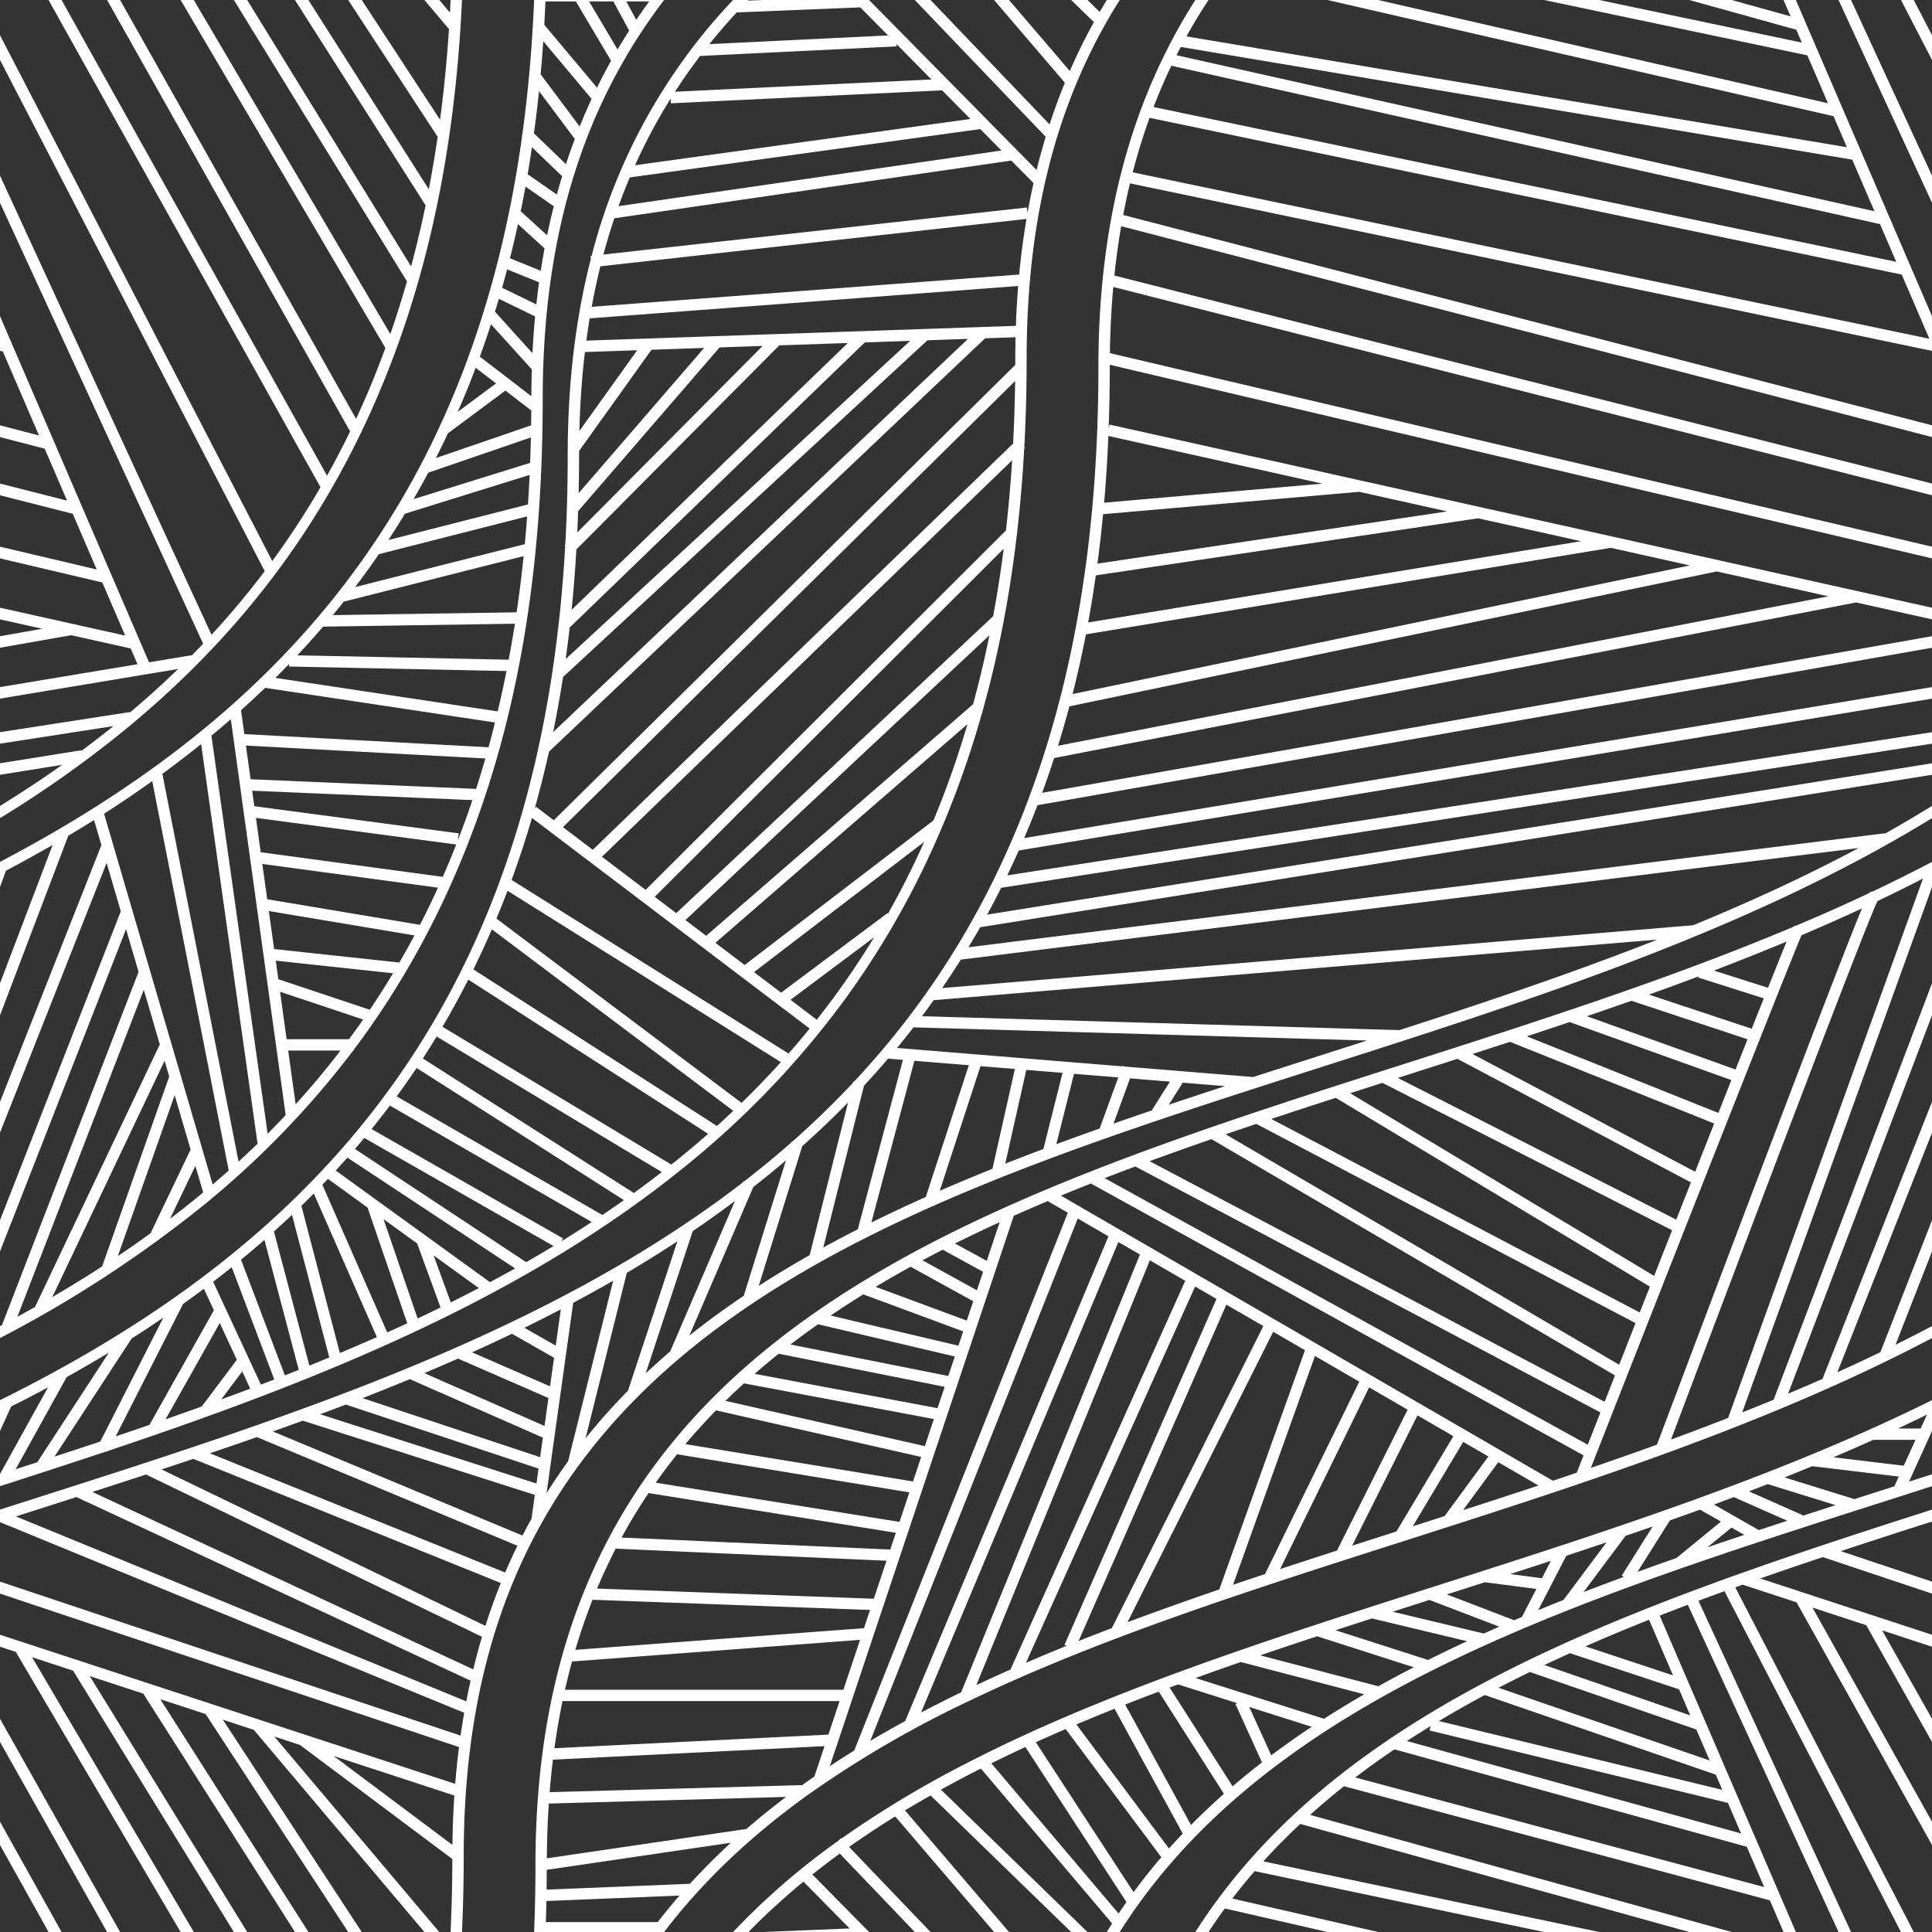 <svg xmlns="http://www.w3.org/2000/svg" viewBox="0 0 600 600"><rect x="0" y="0" width="600" height="600" fill="#333333" stroke="none"/><defs><style>.a{fill:#ff1d25}.b{fill:none}.c{fill:#fff}</style></defs><title>pxg-web-site07</title><path class="a" d="M742-217.41v945H-812v-945H742m6-6H-818v957H748v-957z"/><path class="b" d="M300 0H0v600h600V0H300z"/><path class="c" d="M0 540.976L33.253 600h4.049L0 533.787v7.189zM371.223 600h4.1a175.31 175.31 0 0 1 5.064-7.315L412.252 600h15.759l-45.3-10.4q3.322-4.328 6.943-8.5l89.881 18.9h17.141l-104.329-21.939q5.41-5.966 11.455-11.622L524.624 600H537.8l-130.937-36.372q5.053-4.546 10.539-8.9l132.249 35.435 4.235 9.837h3.841l-42.3-98.257q4.339-1.7 8.74-3.365L570.982 600h3.886l-47.393-102.865q4.018-1.5 8.08-2.974L590.361 600h3.972L538.9 492.959c.763-.276 1.522-.551 2.289-.824l16.75 5.486L600 572.979v-7.234l-37.113-66.5 16.68 5.463L600 540.976v-7.186l-15.468-27.458L600 511.4v-3.712l-53.348-17.476q9.616-3.364 19.438-6.639L600 494.911v-3.723l-28.327-9.47q13.869-4.586 28.059-9.11l.268.111v-3.9C505.534 499.089 416.123 529.671 371.223 600zm140.915-96.964l7.433 17.264-27.2-9.012q9.695-4.26 19.767-8.252zm-24.562 10.379l33.861 11.216 3.484 8.093-45.28-15.638q3.935-1.861 7.935-3.671zm-12.459 5.842l51.692 17.849 4.148 9.634-65.577-22.591q4.804-2.495 9.736-4.892zm-14.017 7.15l71.743 24.717 2.035 4.727-88.016-21.367q6.959-4.168 14.238-8.077zm-16.813 9.633l-.333 1.37 92.668 22.5 4.081 9.478-103.762-28.699q3.627-2.368 7.347-4.65zm-18.3 12.174a267.943 267.943 0 0 1 7.075-4.939l109.431 30.265 5.38 12.5-126.988-34.032q2.504-1.914 5.098-3.795zM581.09 276.877a1.288 1.288 0 0 0-.573.468q-11.319 5.334-22.976 10.236l-.048-.108a1.278 1.278 0 0 0-.54.356c-19.808 8.34-40.244 15.86-60.947 22.966-19.99 6.861-40.224 13.328-60.375 19.772-47.814 15.289-94.713 30.285-135.631 50.054-77.614 37.494-133.708 92.158-133.708 198.554q0 10.658-.424 20.828h40.379c11.7-15.338 26.2-29.209 43.629-41.849A329.439 329.439 0 0 1 300 528.711c40.473-19.578 87.021-34.464 135.428-49.942 56.081-17.932 113.488-36.3 164.572-63.216v-3.722q-5.614 2.964-11.335 5.8L600 388.647v-9.688l-16.017 40.962q-6.624 3.2-13.374 6.241L600 351.773v-9.6l-34 86.045q-5.312 2.344-10.689 4.6L600 315.313v-9.927l-2.057 5.409-47.114 123.895q-4.863 2.005-9.774 3.949L587.247 310.8 600 275.5v-7.833q-9.277 4.862-18.833 9.376zm-26.253 15.544a2370.48 2370.48 0 0 0-5.767 14.34l-16.816-5.337q11.387-4.347 22.584-9.003zm-27.328 10.807l-.114.355 20.365 6.463-.3.75-1.705 4.284-1.747 4.4-26.17-8.682-5.766-1.913q7.753-2.777 15.437-5.657zm-20.851 7.572l36.048 11.961q-1.751 4.415-3.721 9.388l-46.173-16.557q6.937-2.358 13.846-4.792zm-19.22 6.614l50.249 18.017q-1.924 4.856-4.031 10.2L474.15 321.84q6.65-2.189 13.288-4.425zm-18.513 6.135l63.434 25.36q-2.806 7.105-5.916 14.993l-69.153-36.577q5.816-1.874 11.634-3.775zm-32.218 10.377q7.931-2.534 15.892-5.09l72.487 38.34.254-.482-2.639 6.691q-1.058 2.691-2.119 5.383L434.1 334.762c.87-.277 1.736-.557 2.606-.835zm-7.381 2.363l89.957 45.775c-1.882 4.779-3.752 9.525-5.581 14.177l-94.41-56.733q4.999-1.608 10.034-3.218zm-14.492 4.658l97.556 58.625-3.16 8.028-114.43-60.1q9.932-3.3 20.033-6.552zm-24.674 8.094L507.932 410.9l-5.083 12.926-122.213-71.563q4.739-1.619 9.523-3.221zm-13.921 4.735l125.306 73.376a9353.734 9353.734 0 0 0-3.217 8.186l-141.3-74.723q9.486-3.482 19.21-6.838zM300 384.5q5.164-2.519 10.458-4.939l-4.015 12.012-6.443-3.527-3.423-1.871c1.133-.566 2.279-1.119 3.423-1.675zm-7.235 3.613l7.235 3.954 5.308 2.9-1.92 5.744-3.388-1.867-13.516-7.45q3.116-1.665 6.281-3.282zm-9.955 5.287l17.19 9.474 2.252 1.24-2.009 6.011-.243-.091-28.058-10.4q5.337-3.199 10.868-6.234zm-14.7 8.582l31.017 11.492-1.483 4.438-39.682-9.351q4.97-3.382 10.145-6.583zm-16.953 11.334c.956-.693 1.928-1.37 2.9-2.054l42.468 10.01-2.022 6.05-49.008-9.77q2.772-2.146 5.659-4.24zm-9.321 7.1l51.536 10.272-2.215 6.628-56.787-10.66q3.63-3.167 7.463-6.24zm-10.785 9.205l58.978 11.071-2.814 8.414-61.9-14.059q2.785-2.747 5.733-5.425zM222.373 438l63.715 14.472-2.542 7.6-70.679-11.587q4.508-5.365 9.506-10.485zm-12.092 13.64l72.132 11.826-3.063 9.167-75.713-12.168q3.17-4.494 6.645-8.825zm-8.862 12.04l76.8 12.343-1.738 5.2-83.438-3.723q3.857-7.1 8.376-13.819zm-10.207 17.262l84.1 3.759-3.943 11.8-85.937-3.158q2.662-6.343 5.78-12.4zm-7.2 15.875l86.19 3.169-1.891 5.656-89.639 6.733q2.358-7.975 5.344-15.557zm-6.368 19.174l89.455-6.72-5.177 15.489h-86.461q1.005-4.442 2.188-8.768zm26.619 80.932h-34.746c.074-2.172.139-4.349.184-6.546l41.3-1.684q-3.48 4.017-6.734 8.231zm9.989-11.893l-44.5 1.814q.041-3.059.053-6.149l57.178-8.414q-6.659 6.119-12.727 12.751zm17.526-17.021l-61.951 9.117q.058-8.7.615-17.012l73.69-2.062q-6.376 4.807-12.35 9.959zm21.131-16.284q-1.906 1.319-3.779 2.661l-78.43 2.194q.413-5.115 1.017-10.09l84.347-4.2zm-80.729-8.791q1.03-7.483 2.514-14.647h86.049L257.27 538.7zm85.532 5.553l2.134-6.388.1-.006-.011-.244L300 421.979l14.839-44.4q5.214-2.323 10.54-4.567l6.242 3.617L300 456.247l-34.713 87.41q-3.84 2.37-7.57 4.831zm12.565-7.852L300 465.806l34.706-87.388 9.536 5.527L300 489.443l-18.892 45.048q-5.508 2.998-10.827 6.145zM300 521.862l-1.517 3.712q-6.32 3.061-12.442 6.273L300 498.562l47.32-112.837 6.7 3.881L300 521.86zm3.214 1.459L357.1 391.395l10.988 6.367-54.283 120.733q-5.356 2.367-10.591 4.826zm15.4-6.923l52.537-116.859 6.636 3.847-47.2 107.437.676.3q-6.393 2.577-12.647 5.277zm16.343-6.759l45.9-104.472 11.489 6.659-47.046 93.792q-5.214 1.982-10.341 4.02zm15.2-5.856l45.245-90.188 9.869 5.719-26.613 74.307q-14.458 4.947-28.495 10.162zm32.769-11.615l25.447-71.055 13.761 7.977-29.277 59.751q-4.981 1.654-9.925 3.327zm14.618-4.877l27.656-56.429 11.959 6.932-21.942 43.749q-8.874 2.862-17.666 5.747zm36.13-11.668q-6.9 2.2-13.759 4.408l20.3-40.465 11.138 6.455zm5.084-1.623l15.651-26.21 7.822 4.531-13.6 18.515q-4.936 1.588-9.873 3.164zm15.6-5.009L465.3 454.1l12.5 7.243q-11.694 3.879-23.437 7.649zm35.316-11.633q-3.7 1.257-7.414 2.5l-152.788-88.55q4.616-1.9 9.313-3.754l153.005 84.424a7610.216 7610.216 0 0 0-2.112 5.381zm-146.62-91.477q4.729-1.836 9.532-3.624l144.443 76.385c-1.5 3.825-2.83 7.2-3.938 10.024zm151 89.987c16.791-42.783 43.612-110.96 57.205-145.073 4.36-10.944 7.356-18.372 8.223-20.336q9.474-4.035 18.764-8.337c-1.613 3.85-4.3 10.663-9.025 22.834q-1.078 2.778-2.26 5.839c-5.276 13.66-12.092 31.476-20.311 53.092-14.95 39.32-29.9 79.03-32.06 84.76q-10.212 3.692-20.538 7.221zm103.157-183.035L583.495 310.8l-46.812 129.558q-8.8 3.433-17.724 6.7c12.508-33.225 36.872-97.67 51.784-136.259 6.47-16.74 11.161-28.614 12.333-30.958q7.135-3.411 14.135-7.008zm-14.573 7.211a.314.314 0 0 1-.04.024.142.142 0 0 1 .04-.024z"/><path class="c" d="M300 547.685a321.656 321.656 0 0 0-38.75 23.335l-.116-.121-.858.821A223.336 223.336 0 0 0 227.655 600h4.8a211.891 211.891 0 0 1 17.074-15.635l14.328 14.535-26.837 1.1h32.871l-17.6-17.865q4.133-3.295 8.511-6.484L284.1 600h4.884L263.7 573.583q6.949-4.916 14.311-9.473L300 589.808 308.72 600h4.641L300 584.384l-18.945-22.142q3.919-2.369 7.948-4.644l11 10.684L332.658 600h5.063L300 563.359l-7.783-7.564q3.847-2.124 7.783-4.184 2.3-1.2 4.627-2.373l40.749 48.11c-.56.876-1.108 1.764-1.653 2.651h4.023c12.936-20.467 30.326-38.469 52.424-54.494 49.469-35.873 115.57-57.01 185.552-79.384q7.127-2.277 14.278-4.575v-3.769l-.046.083q-3.55 1.141-7.1 2.277L600 444.413v-9.582c-48.057 23.809-101.495 40.9-154.35 57.8-51.768 16.55-102.458 32.759-145.65 55.054zm47.389 46.583l-39.517-46.655q5.217-2.58 10.57-5.057L349.83 590.7q-1.243 1.766-2.441 3.567zm4.651-6.639l-30.354-46.559q4.586-2.078 9.267-4.1l29.7 39.812q-4.499 5.255-8.613 10.846zm10.993-13.559l-28.745-38.525q5.858-2.482 11.846-4.873l21.172 38.755q-2.174 2.286-4.272 4.642zm6.841-7.3l-20.433-37.406q5.166-2.034 10.418-4.014l20.241 31.736.016-.012q-5.296 4.692-10.242 9.697zm12.926-12.022l-19.563-30.664 2.635-.975 18.387 5.831-.583.266 8.249 18.118q-4.678 3.612-9.125 7.424zm12-9.618l-6.836-15.015 19.4 6.152q-6.454 4.281-12.564 8.863zm16.387-11.352l-39.9-12.65q6.959-2.519 14.049-4.97l38.336 10.019q-6.372 3.685-12.484 7.6zm16.883-10.1l-36.706-9.594q8.767-2.993 17.687-5.925l30 9.63q-5.575 2.873-10.98 5.889zm15.445-8.16l-28.756-9.233q5.622-1.836 11.3-3.666l29.556 7.072q-6.137 2.845-12.099 5.827zm17.305-8.208l-28.3-6.773q5.689-1.827 11.418-3.657l21.675 8.3q-2.407 1.056-4.792 2.131zm69.43-26.778l7.485-6.13 3.98 2.271q-5.758 1.913-11.463 3.859zm68.2-41.226l-1.965 4.32h-7.04q4.529-2.126 9.003-4.319zm-16.678 7.846h13.11l-3.655 8.035-21.847-2.614q6.232-2.652 12.39-5.421zm-18.981 8.186l26.9 3.218-1.378 3.033-3.668 1.171-8.743 2.8-21.695-6.73q4.308-1.722 8.582-3.491zm-13.816 5.562l21.077 6.538q-5.151 1.656-10.278 3.315l.088-.2-16.712-7.4q2.917-1.114 5.825-2.253zm-10.516 4.041l16.6 7.345q-4.429 1.441-8.837 2.9l-13.93-7.945q3.087-1.141 6.166-2.303zm-10.5 3.889l6.5 3.7-13.828 11.326q-6.081 2.125-12.081 4.3l10.047-15.972q4.688-1.659 9.359-3.357zm-14.718 5.245l-9.606 15.269.618.388q-6.289 2.315-12.474 4.7l13.048-17.454q4.209-1.441 8.411-2.906zm-14.32 4.916l-13.371 17.885q-3.951 1.565-7.852 3.175l8.716-16.889q6.258-2.067 12.505-4.174zm-17.285 5.744l-2.781 5.388-9.847-1.279q6.311-2.044 12.625-4.112zm-20.5 6.646l16 2.077-4.492 8.7q-1.2.51-2.394 1.021l-20.929-8.017q5.895-1.887 11.81-3.784zM33.54 450.775l.114-.223c64.469-21.594 127.829-46.778 178.523-87.829a278.2 278.2 0 0 0 49.894-51.923 265.193 265.193 0 0 0 27.229-46.532q5.965-13.035 10.7-26.888c10.106-29.51 16.087-61.949 18.082-98.062l.208-.2-.185-.193q.729-13.436.73-27.558c0-43.879 9.363-80.436 28.911-111.365h-4.024q-1.12 1.827-2.206 3.688L337.721 0h-5.061l7.061 6.858q-4.051 7.324-7.485 15.2L313.362 0h-4.642l21.98 25.692q-2.574 6.292-4.744 12.951L300 11.518 288.98 0h-4.88L300 16.618l24.75 25.867q-1.53 5.052-2.826 10.313L300 30.551 269.893 0h-32.886l-4.743.193.191-.193h-4.8a180.337 180.337 0 0 0-43.914 79.457l-.341.043.1.9c-4.682 18.188-7.191 38.354-7.191 60.833q0 14.365-.757 27.869l-.227.229.2.2c-3.255 57.583-16.546 103.687-37.179 141.263C106.452 368.88 57.012 406.583 0 434.831v9.586l3.453-7.6q5.775-2.91 11.45-5.956L0 457.778v3.769q16.65-5.348 33.319-10.886zm17.884-10l16.828-29.9 5.3 11.416-10.913 14.519q-5.591 2.005-11.215 3.966zM68.7 434.61l6.532-8.693 2.48 5.344q-4.489 1.695-9.012 3.349zm61-25.146l-10.59-30.849 10.447 7.56 7.254 19.872q-3.541 1.731-7.111 3.417zm10.294-4.991l-5.333-14.6 14.039 10.154q-4.327 2.261-8.709 4.445zM258.163 310.8q-2.22 2.982-4.512 5.88l-7.75-5.88-.4-.3 25.965-19.42q-6.272 10.295-13.303 19.72zm17.608-27.054l-.138-.185-33.052 24.72-8.413-6.38 52.853-40.463q-5.206 11.639-11.25 22.303zM300 226.418a292.581 292.581 0 0 1-10.142 28.469l-.03-.039-58.573 44.842-9.075-6.89L300 225.283l.446-.387c-.146.504-.294 1.018-.446 1.522zm2.2-7.721l-2.2 1.914-80.694 70.01-6.442-4.887L300 204.111l7.274-6.816q-2.242 11.039-5.074 21.405zm6.221-27.315L300 199.276l-89.986 84.3-6.675-5.063L300 182.1l11.712-11.681q-1.386 10.781-3.287 20.964zm3.971-26.627L300 177.12l-99.5 99.238-13.56-10.285L300 156.794l14.323-13.844q-.711 11.192-1.923 21.806zm2.228-27L300 151.885 184.1 263.914l-9.274-7.033L300 133.384l15.258-15.054q-.133 9.921-.633 19.423zM228.775 3.866L267.2 2.293l8.585 8.712-55.488 2.7q4.031-5.022 8.478-9.839zM217.423 17.38l61.033-2.974-.036-.728 10.85 11.01-79.644 3.8q3.665-5.683 7.797-11.108zm-9.145 13.232l.07 1.469 84.245-4.021L300 35.579l1.358 1.375-1.358.187-102.775 14.172a172.481 172.481 0 0 1 11.053-20.701zM195.581 55.1L300 40.7l4.447-.612 6.561 6.659L300 48.35 192.091 64.035q1.634-4.535 3.49-8.935zm-4.793 12.689L300 51.913l14.081-2.047 6.895 7q-1.028 4.581-1.876 9.327l-.2-1.761-18.9 2.1-112.605 12.52q1.538-5.736 3.393-11.263zm-4.331 14.916L300 70.078l18.787-2.088q-1.422 8.376-2.276 17.272L300 86.51l-116.243 8.779q1.172-6.412 2.7-12.584zm-3.325 16.17L300 90.05l16.2-1.224q-.491 6.061-.709 12.371L300 101.73l-117.9 4.054q.466-3.484 1.031-6.909zm-1.481 10.453l16.235-.557-17.953 25.087q.308-12.676 1.717-24.53zm-1.812 31.905c0-.4.006-.795.007-1.194l22.47-31.4-.032-.021 16.386-.562-38.968 45.1q.132-5.897.136-11.922zm-.292 17.506l43.929-50.847 13.381-.46-57.58 57.928q.154-3.291.269-6.621zM179 170.646l63.009-63.39 21.3-.733-85.794 82.877q.929-9.208 1.485-18.754zm-2.076 24.232l91.652-88.536 14.075-.482-106.975 98.821q.678-4.854 1.246-9.804zm-2.067 15.365l113.191-104.571L300 105.26l.617-.022-.617.587L171.793 227.35q1.715-8.405 3.062-17.107zm-4.36 23.194L300 110.688l5.938-5.627 9.448-.326c-.048 2.192-.078 4.4-.078 6.631 0 .661-.008 1.316-.01 1.973L300 128.429l-128.017 126.3-5.534-4.2-.39.515q2.435-8.638 4.441-17.607zm-5.297 20.572l74.863 56.791 11.38 8.632q-3.212 3.952-6.558 7.751L218.75 310.8l-59.872-37.529q3.454-9.426 6.322-19.262zm-7.587 22.628l54.494 34.163 30.4 19.056q-5.914 6.546-12.2 12.651L188.131 310.8l-33.958-25.529q1.784-4.277 3.44-8.634zm-7.315 17.5a291.38 291.38 0 0 0 2.45-5.528L182.26 310.8l45.469 34.181q-2.512 2.381-5.081 4.7L162.177 310.8l-15.161-9.747q1.684-3.43 3.284-6.916zm-8.32 16.663q1.767-3.258 3.454-6.576l10.227 6.576 64.259 41.317q-5.591 4.92-11.424 9.553l-71.073-42.8q2.342-3.988 4.557-8.07zm-6.37 11.1l69.915 42.1q-4.277 3.32-8.669 6.5l-65.534-41.779q2.193-3.378 4.288-6.821zm-6.23 9.771l64.384 41.037q-3.32 2.345-6.7 4.616L123.2 340.49q3.18-4.35 6.178-8.822zm-8.3 11.675l62.7 36.159q-4.674 3.068-9.452 6l.521-.913-59.447-33.957q2.911-3.601 5.682-7.292zm-7.949 10.054l58.786 33.575q-4.213 2.544-8.5 5l-53.188-35.149q1.468-1.7 2.902-3.426zm-5.238 6.108l52.08 34.415q-3.87 2.166-7.8 4.265l-47.909-34.67q1.838-1.991 3.629-4.009zm-6.05 6.609l12.3 8.9 12.339 35.942q-3.1 1.439-6.225 2.842l-20.144-45.87a128.88 128.88 0 0 0 1.73-1.813zm-4.385 4.542l19.581 44.583q-5.707 2.529-11.489 4.958L93.6 374.484q1.949-1.899 3.856-3.824zm-6.774 6.621l11.578 44.29q-3.08 1.277-6.179 2.53l-11.007-41.652q2.851-2.559 5.608-5.167zm-8.563 7.787l10.663 40.356q-2.152.856-4.313 1.7l-13.614-35.908q3.702-3.038 7.263-6.147zm-10.153 8.483l13.215 34.859q-2.075.8-4.156 1.6L66.2 398.07q2.91-2.229 5.766-4.52zm-8.649 6.689l3.106 6.691L46.4 442.516q-5.223 1.8-10.466 3.562l20.911-41.118q3.267-2.323 6.471-4.721zM4.862 456.281l15.836-28.6q6.637-3.7 13.109-7.613l-22.23 34.042q-3.357 1.09-6.715 2.171zm12.064-3.911l23.931-36.643-.017-.01q5-3.171 9.879-6.5l-19.561 38.46q-7.105 2.367-14.232 4.693zM114.467 129.365C131.665 91.8 141.21 49.293 143.473 0h-3.543c-.061 1.315-.115 2.636-.187 3.935L136.418 0H131.8l7.631 9.04q-.96 14.556-2.773 28.137L112.342 0h-4.214l27.792 42.485q-1.224 8.322-2.753 16.283L95.776 0H91.6l40.572 63.77q-2.022 9.75-4.5 18.968L76.77 0h-4.141l53.752 87.376q-2.389 8.394-5.157 16.35L60.185 0h-4.094l63.591 108.06q-4.173 11.445-9.1 22.011L37.3 0h-4.047l75.477 133.974q-3.421 7.065-7.164 13.753L19.12 0h-4.04l84.446 151.309a256.553 256.553 0 0 1-14.974 22.923L0 10.944v7.673l82.209 158.765q-7.838 10.369-16.523 19.748L0 54.551v8.431l63.084 136.925q-1.78 1.873-3.593 3.707l-.019-.119-13.185 2.195L0 98.183v10.787l.885.185 11.227 26.079L0 132.083v3.645l13.878 3.608 6.945 16.132L0 150.171v3.638l22.585 5.746 7.447 17.3L0 169.78v3.625l31.768 7.479 7.1 16.5L0 188.731v3.616l13.14 2.924L0 197.584v3.583l22.122-3.894 18.471 4.112 2.111 4.9L0 213.387v3.575l55.309-9.2q-7.27 7.053-15.006 13.556l-.026-.17L0 227.388v3.569l35.232-5.457q-4.9 3.948-9.952 7.7l-.033-.2L0 237.048v3.576l19.32-3.1Q9.9 244.2 0 250.286v3.8a349.314 349.314 0 0 0 37.349-26.263c34.266-27.75 59.491-59.955 77.118-98.458z"/><path class="c" d="M109.682 326.261h.15v-.2q5.6-7.444 10.645-15.263A268.47 268.47 0 0 0 139 276.915c19.879-43.417 29.541-93.435 29.541-152.906C168.542 74 180.7 33.495 206.245 0h-40.377c-2.149 52.616-12.488 95.871-29.068 131.893l-.14.1.058.073a259.006 259.006 0 0 1-31.375 51.5l-.079.019.015.063C77.006 219.732 40.646 246.349 0 267.662v7.838l1.837-5.083q7.346-3.885 14.509-8.014L0 305.388v9.926l1.718-4.514L21.2 259.557q4.037-2.4 8.008-4.895l2.284 7.8L12.4 310.8 0 342.176v9.6L16.193 310.8l16.917-42.823 4.407 15.045-10.86 27.778L0 378.962v9.685L30.445 310.8l8.7-22.236 3.886 13.265-3.473 8.971L.621 411.5c-.207.111-.414.216-.621.326v3.722a377.384 377.384 0 0 0 61.884-40.185 279.362 279.362 0 0 0 47.798-49.102zm-17.868 16.674L89.5 326.261h16.24q-6.659 8.692-13.926 16.674zm16.576-20.2H89.014L87.361 310.8l-.389-2.8 8.388 2.8 17.421 5.819q-2.159 3.096-4.39 6.114zm8.31-11.935q-.92 1.4-1.853 2.79l-8.347-2.79-20.066-6.7-.8-5.765 36.425 3.921q-2.611 4.344-5.359 8.544zm7.322-11.879l-38.895-4.188-1.636-11.8 45.218 7.565q-2.275 4.277-4.682 8.418zm6.406-11.715l-47.443-7.938-1.521-10.969 54.549 7.373q-2.676 5.89-5.58 11.528zm7.083-14.891l-56.55-7.646-1.479-10.676 62.2 8.273q-2.001 5.11-4.166 10.044zm4.67-11.319l.291-2.186-63.495-8.441-.667-4.812 68.4 2.924q-2.148 6.386-4.524 12.51zm5.668-16L77.823 242l-1.45-10.461 74.363 4.007q-1.38 4.793-2.882 9.445zM201.615.449q-2.063 2.815-4.023 5.719L194.5.449h7.115zm-11.123 0l4.9 9.065q-1.853 2.882-3.6 5.848L182.95.449h7.542zm-21.105 0h9.463l10.924 18.433q-2.282 4.085-4.371 8.34L169.032 7.7q.202-3.6.355-7.251zm-.673 12.361l15.015 17.905q-1.949 4.2-3.707 8.572L167.9 23.08q.464-5.085.814-10.27zm-1.32 15.481l11.047 14.773.153-.113q-1.493 3.943-2.833 8.031l-9.937-9.582q.883-6.469 1.571-13.109zm-2.186 17.418l9.368 9.03q-.856 2.806-1.64 5.678l-9.069-6.309q.714-4.165 1.342-8.399zm-2.014 12.227l8.789 6.116q-1.123 4.436-2.07 9.034l-8.2-7.488q.778-3.798 1.481-7.662zM160.862 69.6l8.255 7.539q-.637 3.422-1.179 6.937l-9.555-3.864q1.317-5.243 2.479-10.612zm-3.373 14.057l9.922 4.009q-.469 3.391-.847 6.863l-10.629-5.161q.801-2.839 1.554-5.712zm-2.556 9.143l11.25 5.463q-.527 5.6-.814 11.427L153.718 96.8q.62-1.987 1.215-4zm-2.451 7.893l12.684 14.033q-.129 4.105-.145 8.319l-16-12.288q1.81-4.968 3.46-10.057zm-4.754 13.524l6.325 4.855-11.917 8.853q2.964-6.739 5.591-13.704zm-8.613 20.348l17.848-13.261 8.02 6.161.014-.017q-.017 2.336-.051 4.645l-29.588 10.167q1.93-3.8 3.756-7.691zm-6.121 12.236l31.886-10.955q-.091 3.991-.246 7.905l-36.2 11.258q2.348-4.051 4.559-8.204zm-7.226 12.731l38.71-12.039q-.214 4.629-.513 9.163L120.6 167.719q2.656-4.039 5.167-8.182zm-8.113 12.576l46.045-11.736q-.322 4.352-.722 8.62l-52.695 13.328q3.817-5.02 7.371-10.207zm-10.9 14.741l55.864-14.13q-.919 8.92-2.181 17.445l-57.076.868q1.717-2.069 3.388-4.178zm-6.411 7.758l59.562-.906q-.889 5.675-1.93 11.175l-65.644-1.359q4.117-4.381 8.007-8.904zm-10.561 11.587l-.017.8 67.528 1.4q-1.267 6.379-2.727 12.536L85.51 210.518q2.164-2.145 4.273-4.324zm-7.437 7.416l71.381 10.763q-.97 3.89-2.015 7.69l-75.832-4.085-1.028-7.415q3.83-3.43 7.494-6.953zm-10.667 9.758L83.8 310.8l4.92 35.5q-2.764 2.945-5.6 5.8l-5.836-41.3-11.628-82.323q3.062-2.53 6.023-5.11zm-9.217 7.712l11.26 79.72 6.269 44.376q-2.915 2.832-5.906 5.574l-9.814-49.95-13.846-70.486q6.127-4.481 12.037-9.235zm-30.145 21.631q7.621-4.884 14.957-10.137l13.4 68.221 10.355 52.711q-2.468 2.2-4.985 4.345L49.331 310.8zM5.4 408.934L43.341 310.8l1.316-3.406 1 3.406 3.97 13.553L10.874 405.9q-2.724 1.538-5.474 3.034zm10.844-6.116l34.871-73.387 1.437 4.9L31.715 393.3q-7.598 4.925-15.472 9.519zm20.351-12.73l17.653-49.963 4.944 16.881-12.3 25.7.16.077q-5.152 3.743-10.458 7.305zm24.082-28.016l2.42 8.26q-5.053 4.192-10.283 8.164zM0 572.979L15.08 600h4.04L0 565.742v7.237zM590.361 0L600 18.616v-7.672L594.333 0h-3.972zM570.982 0L600 62.985v-8.434L574.865 0h-3.883zM553.886 0l2.184 5.071L537.808 0h-13.18l33.232 9.23 1.722 4L496.676 0h-17.143l81.755 17.19 6.407 14.879L428.014 0h-15.762l157.172 36.086 4.147 9.632L368.466 11.3A171.387 171.387 0 0 1 375.328 0h-4.106c-19.06 29.854-30.1 66.871-30.1 114.069 0 74.1-15.3 130.74-41.121 175.138a256.9 256.9 0 0 1-14.042 21.593 261.059 261.059 0 0 1-20.709 25.1l-.232-.061-.108.425q-8.993 9.586-18.8 18.217l-.183-.058-.1.307q-7.191 6.334-14.777 12.2l-.182-.081-.141.331c-61.592 47.559-141.58 73.133-220.273 98.294Q5.221 467.142 0 468.815v3.9l144.162 59.206q-.614 3.5-1.126 7.087L0 491.187v3.72l142.553 47.661q-.714 5.6-1.189 11.424L0 507.685v3.715l4.9 1.6 51.193 87h4.093L9.967 514.664l12.73 4.169L72.629 600h4.141l-48.886-79.467 16.616 5.442L91.6 600h4.181l-45.999-72.294 14.069 4.607L108.128 600h4.214l-43.125-65.929 9.6 3.143L131.8 600h4.616l-51.223-60.695 7.978 2.614 47.305 35.424q-.021 11.62-.546 22.657h3.543q.53-11.518.535-23.534c0-72.917 25.846-125.618 81.334-165.861 21.976-15.935 47.238-28.958 74.659-40.479 34.308-14.412 72-26.47 110.894-38.905 20.684-6.611 41.549-13.287 62.212-20.425 44.526-15.382 88.106-32.923 126.9-56.714v-3.8q-7.25 4.473-14.724 8.662l-.018-.144-284.515 35.381q1.858-3.079 3.638-6.212L600 240.623v-3.576l-293.436 47q2.242-4.113 4.349-8.329L600 230.957v-3.569l-287.19 44.467q1.166-2.427 2.3-4.878c.432-.945.852-1.9 1.274-2.844L600 216.962v-3.575l-281.937 46.89q2.155-5.048 4.14-10.211l277.8-48.9v-3.583l-276.361 48.646q1.959-5.339 3.726-10.81L576.446 187.1 600 192.347v-3.616l-255.419-56.875-.282 1.274q.343-9.369.35-19.059v-.788L600 173.406v-3.626l-255.317-60.116q.154-10.554 1.054-20.544L600 153.809v-3.641l-253.918-64.6q.817-7.83 2.111-15.324L600 135.729v-3.645l-251.179-65.32q.941-4.986 2.1-9.826L600 108.97V98.181L557.727 0h-3.841zM140.5 572.954l-36.87-27.61 37.47 12.273q-.5 7.483-.6 15.337zm33.664-166.316l-1.573 11.262-9.751-5.55q5.708-2.795 11.326-5.712zM159 414.22l13.067 7.442-1.242 8.875-24.209-10.561q6.236-2.812 12.384-5.756zm-14.186 114.158L4.949 470.936l6.587-2.106 12.205-3.909 122.41 57.033q-.714 3.169-1.337 6.424zm2.152-9.936L28.685 463.334q8.33-2.683 16.669-5.407l104.34 50.4q-1.477 4.956-2.728 10.115zm3.781-13.519L50.184 456.342q4.935-1.625 9.866-3.28l95.483 38.562q-2.606 6.455-4.785 13.3zm6.137-16.559l-91.7-37.034q7.317-2.476 14.6-5.03l80.9 33.742q-1.984 4.083-3.799 8.323zm8.186-16.728q-1.438 2.589-2.8 5.246l-77.524-32.333q4.659-1.658 9.3-3.35l72.054 23.058zm1.53-10.924l-67.185-21.5q4.01-1.492 8-3.015l59.833 19.885zm1.144-8.177L112.587 434.2q7.386-2.877 14.687-5.892l41.319 18.157zm-35.962-26.1q5.261-2.214 10.464-4.52l28.071 12.245-1.215 8.673zm37.958 37.289l8.274-59.126q6.271-3.34 12.406-6.863L176.432 453.8q-3.498 4.828-6.692 9.927zm25.281-31.824a191.847 191.847 0 0 0-13.181 14.795l12.828-51.412q7.987-4.712 15.7-9.779zm5.485-5.35l14.632-44.215q6.661-4.519 13.088-9.328l-20.1 46.708q-3.902 3.336-7.62 6.831zm13.585-11.769l19.862-46.159c1.35-1.058 2.705-2.111 4.039-3.189q3.092-2.505 6.083-5.057l-13.095 42.036q-8.771 5.904-16.89 12.365zm21.54-15.437l13.52-43.4q7.425-6.624 14.227-13.579l-11.927 47.427q-8.124 4.592-15.821 9.548zm20.052-11.914l12.638-50.252q3.847-4.142 7.487-8.41l4.6.375L266.4 381.77q-5.439 2.766-10.717 5.657zm14.928-7.765l13.368-50.23L300 330.738l.881.073-.881 2.694-12.488 38.225q-8.612 3.842-16.901 7.932zM300 366.339q-4.105 1.717-8.152 3.478L300 344.864l4.5-13.758 10.683.871-6.962 31q-4.139 1.661-8.221 3.362zm12.187-4.947l6.541-29.124 11.254.918-5.944 23.645q-5.973 2.248-11.851 4.561zm15.865-6.058l5.495-21.856 13.738 1.122-5.773 15.864q-6.783 2.402-13.46 4.87zm17.765-6.385l5.115-14.051 12.405 1.011-5.661 8.957q-5.962 2.022-11.859 4.083zm17.162-5.871l4.326-6.846 13.155 1.076q-8.79 2.863-17.481 5.769zm46.842-15.216q-10.355 3.313-20.636 6.617l-39.978-3.262-.607-.217-.061.164L300 327.2l-21.415-1.748q2.613-3.167 5.118-6.4l16.3.474 124.558 3.621q-7.373 2.36-14.74 4.714zm52.416-17.062q-13.769 4.644-27.635 9.11L300 315.994l-13.67-.4q1.782-2.38 3.513-4.8l.123-.174 10.034-.839L514.724 291.8c-17.185 6.767-34.756 13.014-52.487 19zm114.97-47.434c-16.5 8.8-33.735 16.713-51.441 24v-.022L300 306.243l-7.414.62q2.985-4.359 5.8-8.834l1.613-.2zm-9.386-78.179l-239.237 46.41q1.871-6.036 3.525-12.232l201.053-41.9zM524.8 175.6l-191.7 39.95q2.3-9.094 4.142-18.546l163.016-26.869zm-33.774-7.521l-153.093 25.236q1.326-7.206 2.385-14.623l118.74-17.731zm-41.561-9.253l-108.648 16.22q1.007-7.565 1.749-15.36l79.576-6.945zm-38.747-8.626l-67.818 5.916q.881-10.16 1.316-20.726zm188.46-45l-247.4-51.683q2.25-8.7 5.228-16.93L590.6 85.27zM588.9 81.313L358.256 33.239q2.519-6.561 5.518-12.827L583.852 69.6zM582.131 65.6L365.374 17.153q.653-1.293 1.327-2.576l208.529 35z"/></svg>